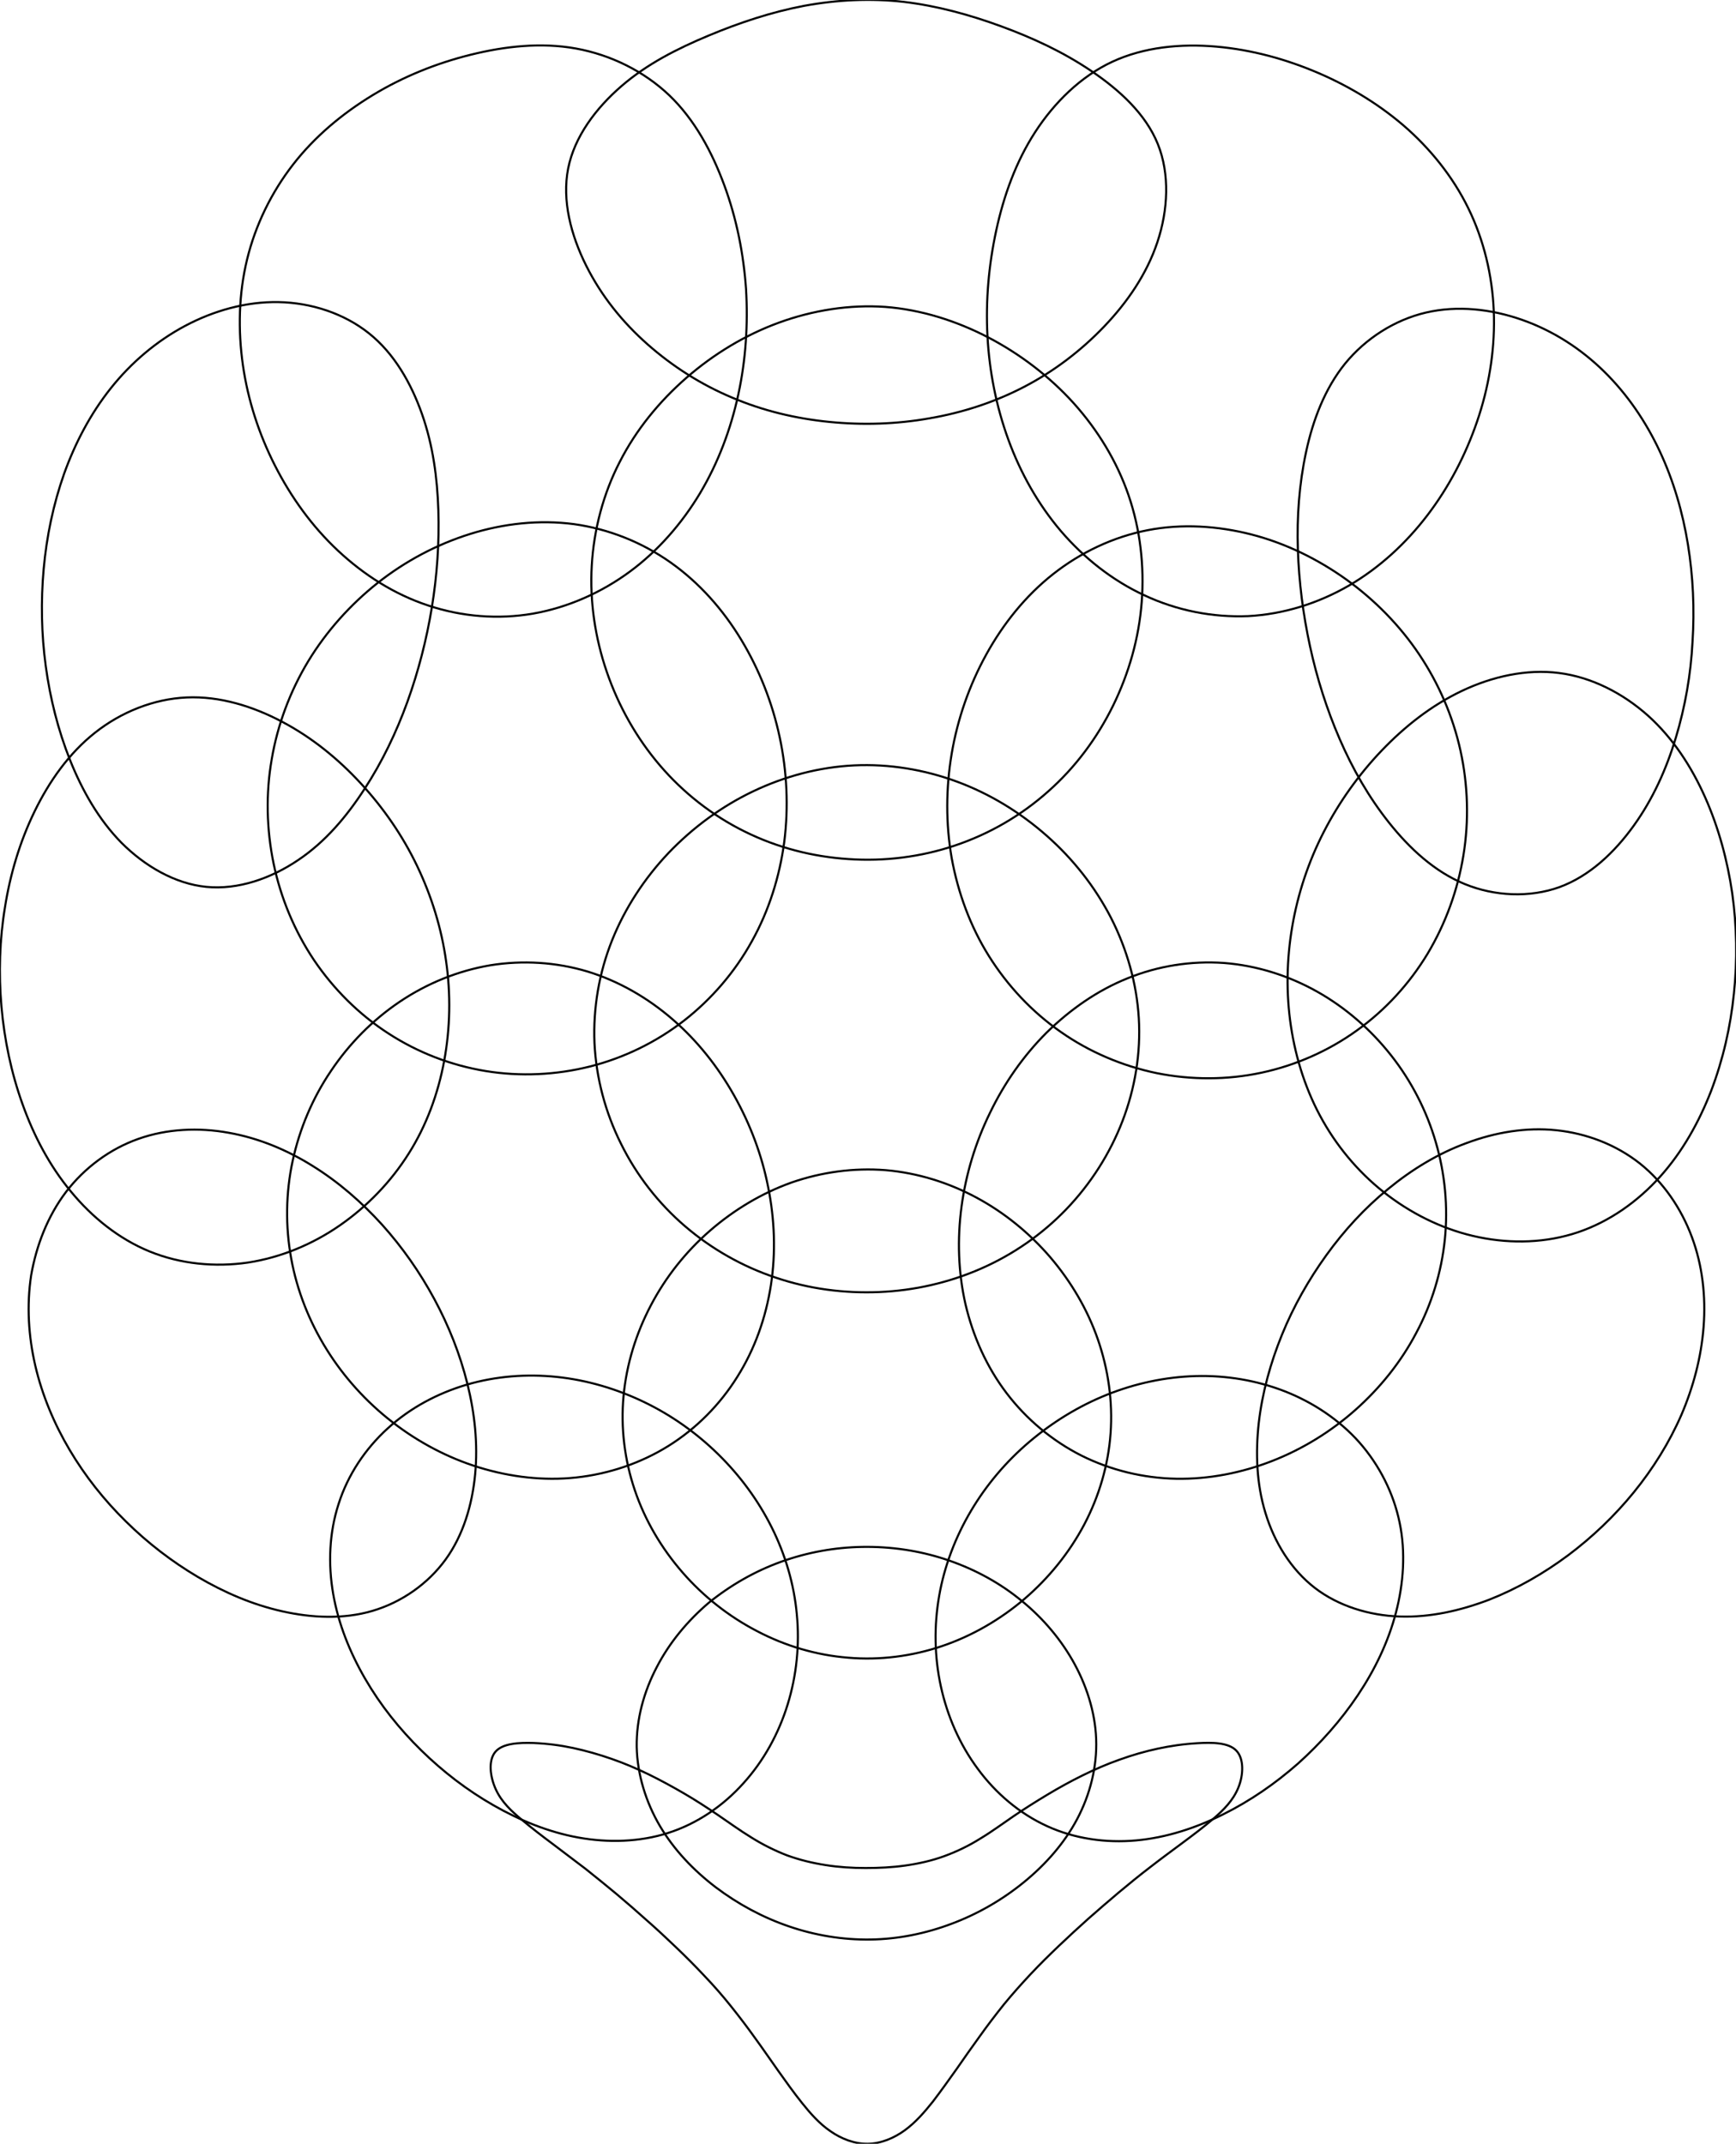<?xml version="1.0" encoding="utf-8"?>
<!-- Generator: Adobe Illustrator 19.1.0, SVG Export Plug-In . SVG Version: 6.00 Build 0)  -->
<svg version="1.1" id="Coil::Top::v2::abd_x5F_loops"
	 xmlns="http://www.w3.org/2000/svg" xmlns:xlink="http://www.w3.org/1999/xlink" x="0px" y="0px" viewBox="0 0 830.5 1025.4"
	 style="enable-background:new 0 0 830.5 1025.4;" xml:space="preserve">
<style type="text/css">
	.st0{fill:none;stroke:#000000;stroke-linecap:round;stroke-linejoin:round;}
</style>
<path loopid="ABD_5B" class="st0" d="M350.3,190.2c-14.8-6.2-28.5-14.9-40.5-25.5s-22.1-23.1-29.4-37.7c-7.3-14.6-11.6-31.2-8.6-46.4
	s13.3-28.9,25.6-39.5s26.6-17.8,41.4-24s30.1-11.3,45.8-14.3c15.7-2.9,31.9-3.7,47.8-1.9C448.4,2.8,464,7.1,479,12.6
	c15,5.5,29.5,12.2,43,21.3s26.1,20.6,31.9,35c5.8,14.4,4.9,31.6-0.2,46.9s-14.4,28.8-25.5,40.4c-11.1,11.6-24,21.4-38.2,28.8
	c-14.2,7.4-29.6,12.4-45.4,15.1c-15.8,2.8-31.9,3.3-47.9,1.7S365.1,196.5,350.3,190.2z"/>
<path loopid="ABD_9B" class="st0" d="M580.5,869.9c-4.9,4.2-10,8-15.1,11.8c-5.1,3.8-10.3,7.6-15.3,11.5c-5.1,3.9-10,7.9-14.9,12
	c-4.9,4.1-9.7,8.3-14.5,12.5c-4.8,4.3-9.5,8.6-14.1,13c-4.6,4.4-9.2,8.9-13.6,13.6c-4.4,4.7-8.6,9.4-12.7,14.4
	c-4,5-7.9,10.1-11.6,15.3c-3.8,5.2-7.4,10.4-11.1,15.7c-3.7,5.2-7.4,10.4-11.3,15.5c-4,5-8.2,9.9-13.4,13.7
	c-5.2,3.8-11.4,6.4-17.7,6.5c-6.3,0.1-12.6-2.3-17.9-6c-5.3-3.6-9.6-8.5-13.6-13.5c-4-5-7.7-10.2-11.4-15.4
	c-3.7-5.2-7.3-10.5-11.1-15.7c-3.7-5.2-7.6-10.3-11.6-15.3c-4-5-8.2-9.8-12.6-14.4c-4.4-4.7-8.9-9.2-13.5-13.6
	c-4.6-4.4-9.3-8.8-14.1-13c-4.8-4.3-9.6-8.5-14.5-12.6c-4.9-4.1-9.9-8.1-14.9-12.1c-5.1-3.9-10.2-7.7-15.3-11.6
	c-5.1-3.8-10.2-7.7-15.1-11.8c-4.9-4.1-9.6-8.4-12.4-14.5c-2.8-6.1-3.7-13.9-0.2-18c3.5-4.1,11.3-4.4,18.2-4.2
	c6.9,0.3,12.9,1.1,19,2.4c6.1,1.3,12.4,3.1,18.4,5.2c6.1,2.1,11.9,4.6,17.7,7.4c5.7,2.8,11.4,5.9,16.9,9.1
	c5.5,3.2,10.9,6.7,16.2,10.3s10.5,7.4,15.9,10.7c5.4,3.4,11.2,6.3,17.1,8.6c6,2.2,12.2,3.7,18.6,4.7c6.3,1,12.7,1.4,19.1,1.4
	c6.4,0,12.8-0.3,19.1-1.2c6.3-0.9,12.6-2.3,18.6-4.5c6-2.2,11.8-5,17.2-8.4c5.5-3.3,10.6-7.1,15.9-10.7c5.3-3.6,10.7-7,16.2-10.3
	c5.5-3.3,11.1-6.4,16.8-9.2c5.7-2.8,11.6-5.4,17.6-7.5c6.1-2.2,12.3-4,18.4-5.3c6.1-1.3,12.1-2.2,19-2.6c6.9-0.4,14.7-0.4,18.5,3.5
	c3.8,3.9,3.5,11.7,1,17.8S585.4,865.7,580.5,869.9z"/>
<path loopid="ABD_6B" class="st0" d="M801.7,352.9c-4.5,14.9-10.9,29.2-20.1,42c-9.2,12.8-21.1,24.1-35.5,29.4c-14.4,5.2-31.2,4.4-45.5-1.5
	c-14.3-5.9-26.2-16.9-36-29.2c-9.8-12.3-17.5-25.8-23.7-40.1c-6.2-14.3-10.9-29.2-14.2-44.4c-3.3-15.2-5.3-30.8-5.8-46.3
	c-0.5-15.6,0.6-31.1,3.9-46.5s9-30.4,18.7-42.4c9.8-12,23.7-20.9,38.7-24.4c15.1-3.5,31.2-1.7,46,3.5c14.8,5.2,28.1,13.8,39.2,24.7
	c11.1,10.9,20,24,26.6,38.1s11,29.2,13.5,44.6s3.2,31,2.2,46.6C808.9,322.5,806.2,338,801.7,352.9z"/>
<path loopid="ABD_7A" class="st0" d="M794.2,562.8c-10.7,11.9-24.2,21.5-39.3,26.6c-15.1,5.1-31.6,5.6-47.3,2.4c-15.7-3.2-30.5-10.2-43.3-19.8
	c-12.8-9.6-23.5-21.9-31.4-35.8c-7.9-13.9-12.9-29.4-15.3-45.2c-2.4-15.8-2.1-32,0.6-47.8c2.7-15.8,7.8-31.1,15.1-45.3
	c7.3-14.2,16.7-27.4,27.7-38.9c11.1-11.6,23.8-21.6,38.3-28.5c14.5-6.9,30.9-10.6,46.5-8.6c15.7,2,30.6,9.7,42.6,20.4
	c11.9,10.7,20.8,24.4,27.3,39c6.5,14.6,10.7,30.2,13,46c2.2,15.8,2.5,31.9,0.8,47.9c-1.6,15.9-5.2,31.6-10.9,46.6
	C812.8,536.7,804.9,550.9,794.2,562.8z"/>
<path loopid="ABD_8A" class="st0" d="M669.6,773.2c-14.6-0.5-29.3-5-40.6-13.7c-11.4-8.8-19.4-21.9-23.6-35.8c-4.3-14-4.8-28.8-3.2-43.2
	c1.7-14.5,5.6-28.6,11.1-42.1c5.5-13.5,12.7-26.2,21.2-38c8.5-11.8,18.4-22.6,29.7-31.8c11.2-9.2,23.8-16.9,37.5-21.9
	c13.7-5.1,28.4-7.6,42.8-6.1c14.5,1.5,28.6,6.9,40,15.9c11.3,9,19.8,21.5,24.9,35.2c5.1,13.7,6.7,28.4,5.6,42.9
	c-1.1,14.5-4.9,28.8-10.6,42.1c-5.8,13.3-13.6,25.8-22.8,37.1c-9.2,11.3-19.8,21.4-31.4,30.1c-11.7,8.7-24.4,16-37.9,21.3
	C698.6,770.4,684.2,773.7,669.6,773.2z"/>
<path loopid="ABD_8B" class="st0" d="M539.5,467.9c14.5-5.9,30.4-8.4,46-7.3c15.6,1.2,30.9,6,44.6,13.7c13.7,7.7,25.7,18.2,35.4,30.5
	c9.7,12.3,17,26.5,21.4,41.6c4.4,15,5.9,31,4.3,46.5c-1.6,15.6-6.3,30.9-13.7,44.7c-7.3,13.9-17.3,26.3-29,36.7
	c-11.7,10.4-25.3,18.8-39.9,24.5c-14.6,5.7-30.3,8.8-46,8.5c-15.7-0.3-31.3-4.1-45.3-11.1c-14-7.1-26.3-17.4-35.8-29.9
	c-9.5-12.5-16-27.1-19.6-42.4c-3.5-15.3-4-31.2-1.9-46.8s6.7-30.7,13.6-44.8c6.8-14.1,15.9-27.2,27-38.3
	C511.9,482.9,525,473.7,539.5,467.9z"/>
<path loopid="ABD_9A" class="st0" d="M667.8,771.4c-3.7,14.1-10.1,27.3-18.2,39.4c-8.1,12.1-17.8,23-28.6,32.7c-10.9,9.6-22.9,17.9-36,24.4
	c-13,6.5-27.1,11.1-41.5,12.4c-14.5,1.3-29.4-0.8-42.5-6.8c-13.2-6-24.6-15.7-33.2-27.4c-8.7-11.7-14.6-25.3-17.7-39.5
	s-3.3-29-0.8-43.3c2.5-14.3,7.8-28.1,15.2-40.6c7.4-12.5,16.9-23.7,28-33.1s23.6-17.1,37.1-22.5c13.5-5.4,27.9-8.5,42.4-8.9
	c14.5-0.4,29.1,2,42.7,7.3c13.5,5.3,26,13.6,35.6,24.4c9.6,10.9,16.4,24.3,19.3,38.5C672.5,742.4,671.5,757.3,667.8,771.4z"/>
<path loopid="ABD_1A" class="st0" d="M373.7,747c12.5-4.5,25.7-6.9,39-7.1c13.3-0.2,26.6,1.7,39.2,5.8c12.6,4.1,24.6,10.3,35,18.5
	c10.5,8.2,19.4,18.2,26.1,29.8c6.6,11.5,10.9,24.6,11.4,37.8c0.5,13.2-2.9,26.6-9.1,38.3c-6.2,11.7-15.2,21.8-25.5,30.2
	c-10.3,8.4-21.9,15.1-34.4,19.8c-12.4,4.7-25.6,7.4-38.9,7.6c-13.3,0.2-26.6-2-39.1-6.3c-12.6-4.3-24.4-10.7-35-18.7
	c-10.6-8.1-19.9-17.8-26.7-29.3c-6.7-11.4-10.8-24.6-11.1-37.8c-0.2-13.2,3.4-26.4,9.6-38.2c6.1-11.8,14.8-22.2,24.9-30.8
	C349.5,758.2,361.2,751.5,373.7,747z"/>
<path loopid="ABD_10B" class="st0" d="M490.2,764.7c-11.6,9.9-25,17.7-39.4,22.6c-14.4,4.9-29.9,6.9-45,5.6c-15.2-1.2-30.1-5.6-43.6-12.7
	c-13.5-7-25.7-16.6-35.7-28.1c-10-11.5-17.9-24.8-22.8-39.3c-4.9-14.4-6.8-29.9-5.4-45c1.4-15.2,6-30,13.1-43.5
	c7.1-13.5,16.7-25.6,28.2-35.6c11.5-10,24.8-18,39.1-23.1c14.4-5,29.8-7.1,45-5.9c15.2,1.3,30,5.9,43.4,13.1
	c13.4,7.2,25.4,17,35.3,28.5c9.9,11.6,17.8,24.9,22.8,39.3c5,14.4,7.2,29.8,6.1,45c-1.1,15.2-5.5,30.1-12.6,43.6
	C511.5,742.8,501.7,754.8,490.2,764.7z"/>
<path loopid="ABD_1B" class="st0" d="M319.7,876.7c-13.7,4.4-28.8,4.8-43.1,2.2c-14.3-2.6-27.9-8.2-40.5-15.4s-24.2-16.1-34.6-26.3
	c-10.4-10.2-19.5-21.6-26.8-34.2c-7.3-12.6-12.8-26.2-15.3-40.6c-2.5-14.3-1.9-29.3,2.6-43.1c4.4-13.8,12.7-26.3,23.5-36.1
	c10.7-9.8,23.9-16.8,37.8-20.9c14-4.1,28.7-5.2,43.1-3.7c14.4,1.5,28.6,5.7,41.7,12c13.1,6.3,25.1,14.8,35.5,25
	c10.4,10.2,19.1,22,25.6,35c6.5,13,10.7,27.2,12,41.6c1.4,14.4-0.1,29.2-4.4,43.1c-4.3,13.9-11.4,26.9-21.2,37.7
	C345.9,863.8,333.5,872.3,319.7,876.7z"/>
<path loopid="ABD_2B" class="st0" d="M31.6,570.1c8.8-11.5,21-20.6,34.7-25.4c13.6-4.8,28.7-5.5,43-2.9c14.3,2.5,28,8.2,40.3,15.9
	c12.4,7.7,23.4,17.3,33.2,28.1c9.7,10.8,18.1,22.8,25,35.6c6.9,12.8,12.3,26.4,15.8,40.5c3.5,14.1,5.1,28.7,3.7,43.3
	c-1.4,14.6-5.7,29.1-14.1,40.7c-8.5,11.7-21.1,20.5-35,24.6c-13.9,4.1-28.9,3.4-43.2,0.2c-14.3-3.2-27.7-9-40.3-16.4
	c-12.5-7.4-24.1-16.3-34.5-26.6c-10.4-10.2-19.5-21.7-26.9-34.2c-7.4-12.5-13.1-26.1-16.4-40.2c-3.3-14.2-4.2-28.9-2-43.3
	C17.4,595.7,22.8,581.7,31.6,570.1z"/>
<path loopid="ABD_10A" class="st0" d="M371.1,611.1c-15.9-5.3-30.7-13.7-43.4-24.6c-12.7-10.9-23.2-24.4-30.6-39.4c-7.5-15-11.9-31.5-12.7-48.2
	c-0.7-16.7,2.2-33.6,8.4-49.1c6.2-15.5,15.6-29.8,27.1-41.9c11.6-12.1,25.3-22.2,40.4-29.4c15.1-7.2,31.6-11.6,48.3-12.4
	c16.7-0.8,33.6,2,49.3,7.8c15.7,5.8,30.2,14.7,42.8,25.8c12.6,11.1,23.1,24.4,30.8,39.3c7.6,14.9,12.3,31.4,13.3,48
	c1,16.7-1.8,33.6-7.8,49.2c-6,15.6-15.2,30-26.8,42.1c-11.6,12.1-25.6,21.8-40.9,28.5c-15.3,6.7-31.9,10.5-48.7,11.2
	S387,616.5,371.1,611.1z"/>
<path loopid="ABD_3B" class="st0" d="M33.9,569.9c-10.2-12.3-17.7-26.6-23.1-41.7c-5.4-15-8.7-30.8-10.1-46.7c-1.4-15.9-0.9-32,1.7-47.7
	c2.5-15.7,7.1-31.2,14.1-45.6c7-14.4,16.4-27.8,28.9-37.7c12.5-9.9,28.1-16.2,43.9-16.9c15.8-0.7,31.7,4.2,45.8,11.7
	c14.2,7.5,26.7,17.7,37.5,29.4c10.8,11.7,20,25,26.9,39.4c6.9,14.4,11.7,29.8,13.9,45.6c2.3,15.8,2,32-0.9,47.7
	c-2.9,15.7-8.5,31-17,44.4c-8.5,13.5-19.8,25.2-32.9,34.3s-28.3,15.4-44,17.8c-15.8,2.3-32.3,0.7-47-5.3
	C56.9,592.6,44.1,582.3,33.9,569.9z"/>
<path loopid="ABD_4A" class="st0" d="M33.6,363.8c-5.8-14.5-9.6-29.7-11.7-45.1c-2.1-15.4-2.4-31.1-1-46.6c1.4-15.5,4.6-30.9,9.8-45.6
	c5.3-14.7,12.6-28.6,22.3-40.8c9.7-12.2,21.8-22.5,35.5-29.8s29.2-11.7,44.8-11.4s31.3,5.4,43.3,15c12,9.6,20.1,23.8,25.3,38.6
	s7.3,30.3,7.8,45.9c0.5,15.6-0.6,31.2-3.1,46.5s-6.4,30.5-11.7,45.2c-5.3,14.6-12.1,28.8-20.6,41.8c-8.5,13.1-18.7,25.2-31.7,33.9
	c-13,8.8-28.8,14.3-43.9,12.8s-29.5-10-40.6-21.1C47.2,392,39.4,378.2,33.6,363.8z"/>
<path loopid="ABD_3A" class="st0" d="M375.2,402.6c-2.2,16.6-7.3,32.9-15.5,47.6c-8.1,14.7-19.3,27.7-32.5,38c-13.3,10.3-28.7,17.8-44.9,21.9
	c-16.3,4.1-33.4,4.9-49.9,2.2c-16.6-2.7-32.6-8.9-46.6-18c-14.1-9.1-26.2-21.2-35.6-35.1c-9.3-13.9-15.9-29.7-19.3-46.1
	c-3.4-16.4-3.8-33.5-0.9-50c2.8-16.5,8.8-32.5,17.5-46.9c8.7-14.3,20.1-27,33.2-37.4c13.2-10.4,28.2-18.4,44.2-23.4
	c16-5,33.1-6.9,49.7-4.7c16.6,2.3,32.6,8.7,46.3,18.4c13.7,9.7,25,22.5,33.7,36.9c8.7,14.4,14.9,30.2,18.4,46.6
	C376.5,369,377.3,386,375.2,402.6z"/>
<path loopid="ABD_7B" class="st0" d="M644.1,277.2c13.6,9.8,25.6,22,34.9,35.9s16.1,29.6,19.7,46c3.6,16.4,4.1,33.5,1.4,50
	c-2.7,16.6-8.5,32.6-17.1,47c-8.7,14.4-20.2,27-33.9,36.8c-13.6,9.8-29.3,16.7-45.7,20.2c-16.4,3.5-33.5,3.5-50,0.2
	c-16.4-3.4-32.2-10.1-45.9-19.7c-13.8-9.6-25.5-22.1-34.4-36.3c-8.9-14.2-14.8-30.3-17.8-46.8c-2.9-16.5-2.8-33.6,0-50.1
	c2.8-16.5,8.4-32.6,16.5-47.3c8.1-14.7,18.8-28.1,32-38.5c13.2-10.4,28.8-17.8,45.2-21c16.4-3.2,33.6-2.1,49.9,2.1
	C615.1,259.9,630.4,267.4,644.1,277.2z"/>
<path loopid="ABD_6A" class="st0" d="M547.6,284.8c-15.4-7.1-29-17.9-40-30.7c-11-12.9-19.4-27.9-25.2-43.8c-5.8-15.9-9.1-32.7-10-49.6
	c-0.9-16.9,0.6-33.9,4.2-50.5c3.6-16.6,9.4-32.8,18.6-47s21.9-26.7,37-33.7c15.1-7,32.7-8.7,49.7-7.2s33.4,6,49,12.7
	c15.5,6.7,30.2,15.7,42.8,27c12.6,11.4,23.1,25.1,30.1,40.5c7,15.4,10.6,32.3,10.9,49.3c0.3,16.9-2.6,33.9-8.1,49.9
	s-13.4,31.2-23.7,44.7c-10.3,13.5-23,25.2-37.6,33.7c-14.7,8.5-31.3,13.7-48.2,14.6C580.1,295.4,563,292,547.6,284.8z"/>
<path loopid="ABD_4B" class="st0" d="M353.2,188.7c-3.6,16.6-9.6,32.6-18.3,47.2c-8.7,14.5-20.1,27.6-33.7,37.6c-13.6,10-29.6,17.1-46.2,20
	s-34.1,1.5-50.2-3.9c-16.1-5.3-30.7-14.6-43.1-26.2c-12.4-11.6-22.4-25.5-30.1-40.6c-7.7-15.1-13-31.4-15.4-48.2
	c-2.4-16.8-2-34,2-50.5c4-16.4,11.6-32,22-45.4c10.4-13.4,23.6-24.4,38.1-33.2c14.5-8.8,30.3-15.2,46.8-19.3c16.5-4.1,33.8-6,50.4-3
	c16.6,3,32.5,10.8,44.7,22.4c12.1,11.6,20.4,27,26.3,43s9.2,32.7,10.4,49.6C357.9,155.1,356.8,172.2,353.2,188.7z"/>
<path loopid="ABD_5A" class="st0" d="M456.9,404.4c-16.3,5.5-33.8,7.7-51,6.5c-17.2-1.1-34.2-5.5-49.7-13.2c-15.4-7.6-29.3-18.5-40.5-31.6
	c-11.2-13.1-19.8-28.4-25.4-44.7c-5.6-16.3-8.2-33.7-7.2-50.9c1-17.2,5.5-34.3,13.4-49.6c7.8-15.3,18.9-28.9,32-40.3
	c13-11.3,28-20.4,44.2-26.3s33.7-8.7,50.8-7.5c17.1,1.3,33.9,6.6,49.3,14.6c15.3,8,29.2,18.6,40.8,31.4
	c11.5,12.8,20.7,27.8,26.3,44.1c5.6,16.3,7.6,33.8,6.3,51c-1.3,17.2-6.1,34.1-13.7,49.6c-7.6,15.5-18.1,29.6-31,41
	C488.5,390.1,473.3,398.9,456.9,404.4z"/>
<path loopid="ABD_2A" class="st0" d="M140,555.3c3.3-15.3,9.5-30,18.3-43c8.7-13,19.9-24.4,33-33.2s27.9-14.8,43.3-17.4c15.5-2.5,31.5-1.5,46.5,3
	c15,4.6,28.8,12.6,40.7,22.9c11.9,10.3,21.7,22.7,29.4,36.4c7.7,13.7,13.3,28.5,16.3,43.9c3.1,15.4,3.7,31.3,1.3,46.8
	c-2.4,15.5-7.7,30.6-16.1,43.9c-8.3,13.3-19.6,24.7-32.9,33c-13.3,8.3-28.6,13.4-44.1,15.1c-15.6,1.7-31.5-0.2-46.5-4.8
	c-15-4.6-29.1-12.1-41.5-21.7c-12.4-9.6-23.1-21.4-31.4-34.7c-8.3-13.3-14.2-28.1-17-43.6C136.5,586.6,136.7,570.6,140,555.3z"/>
</svg>
